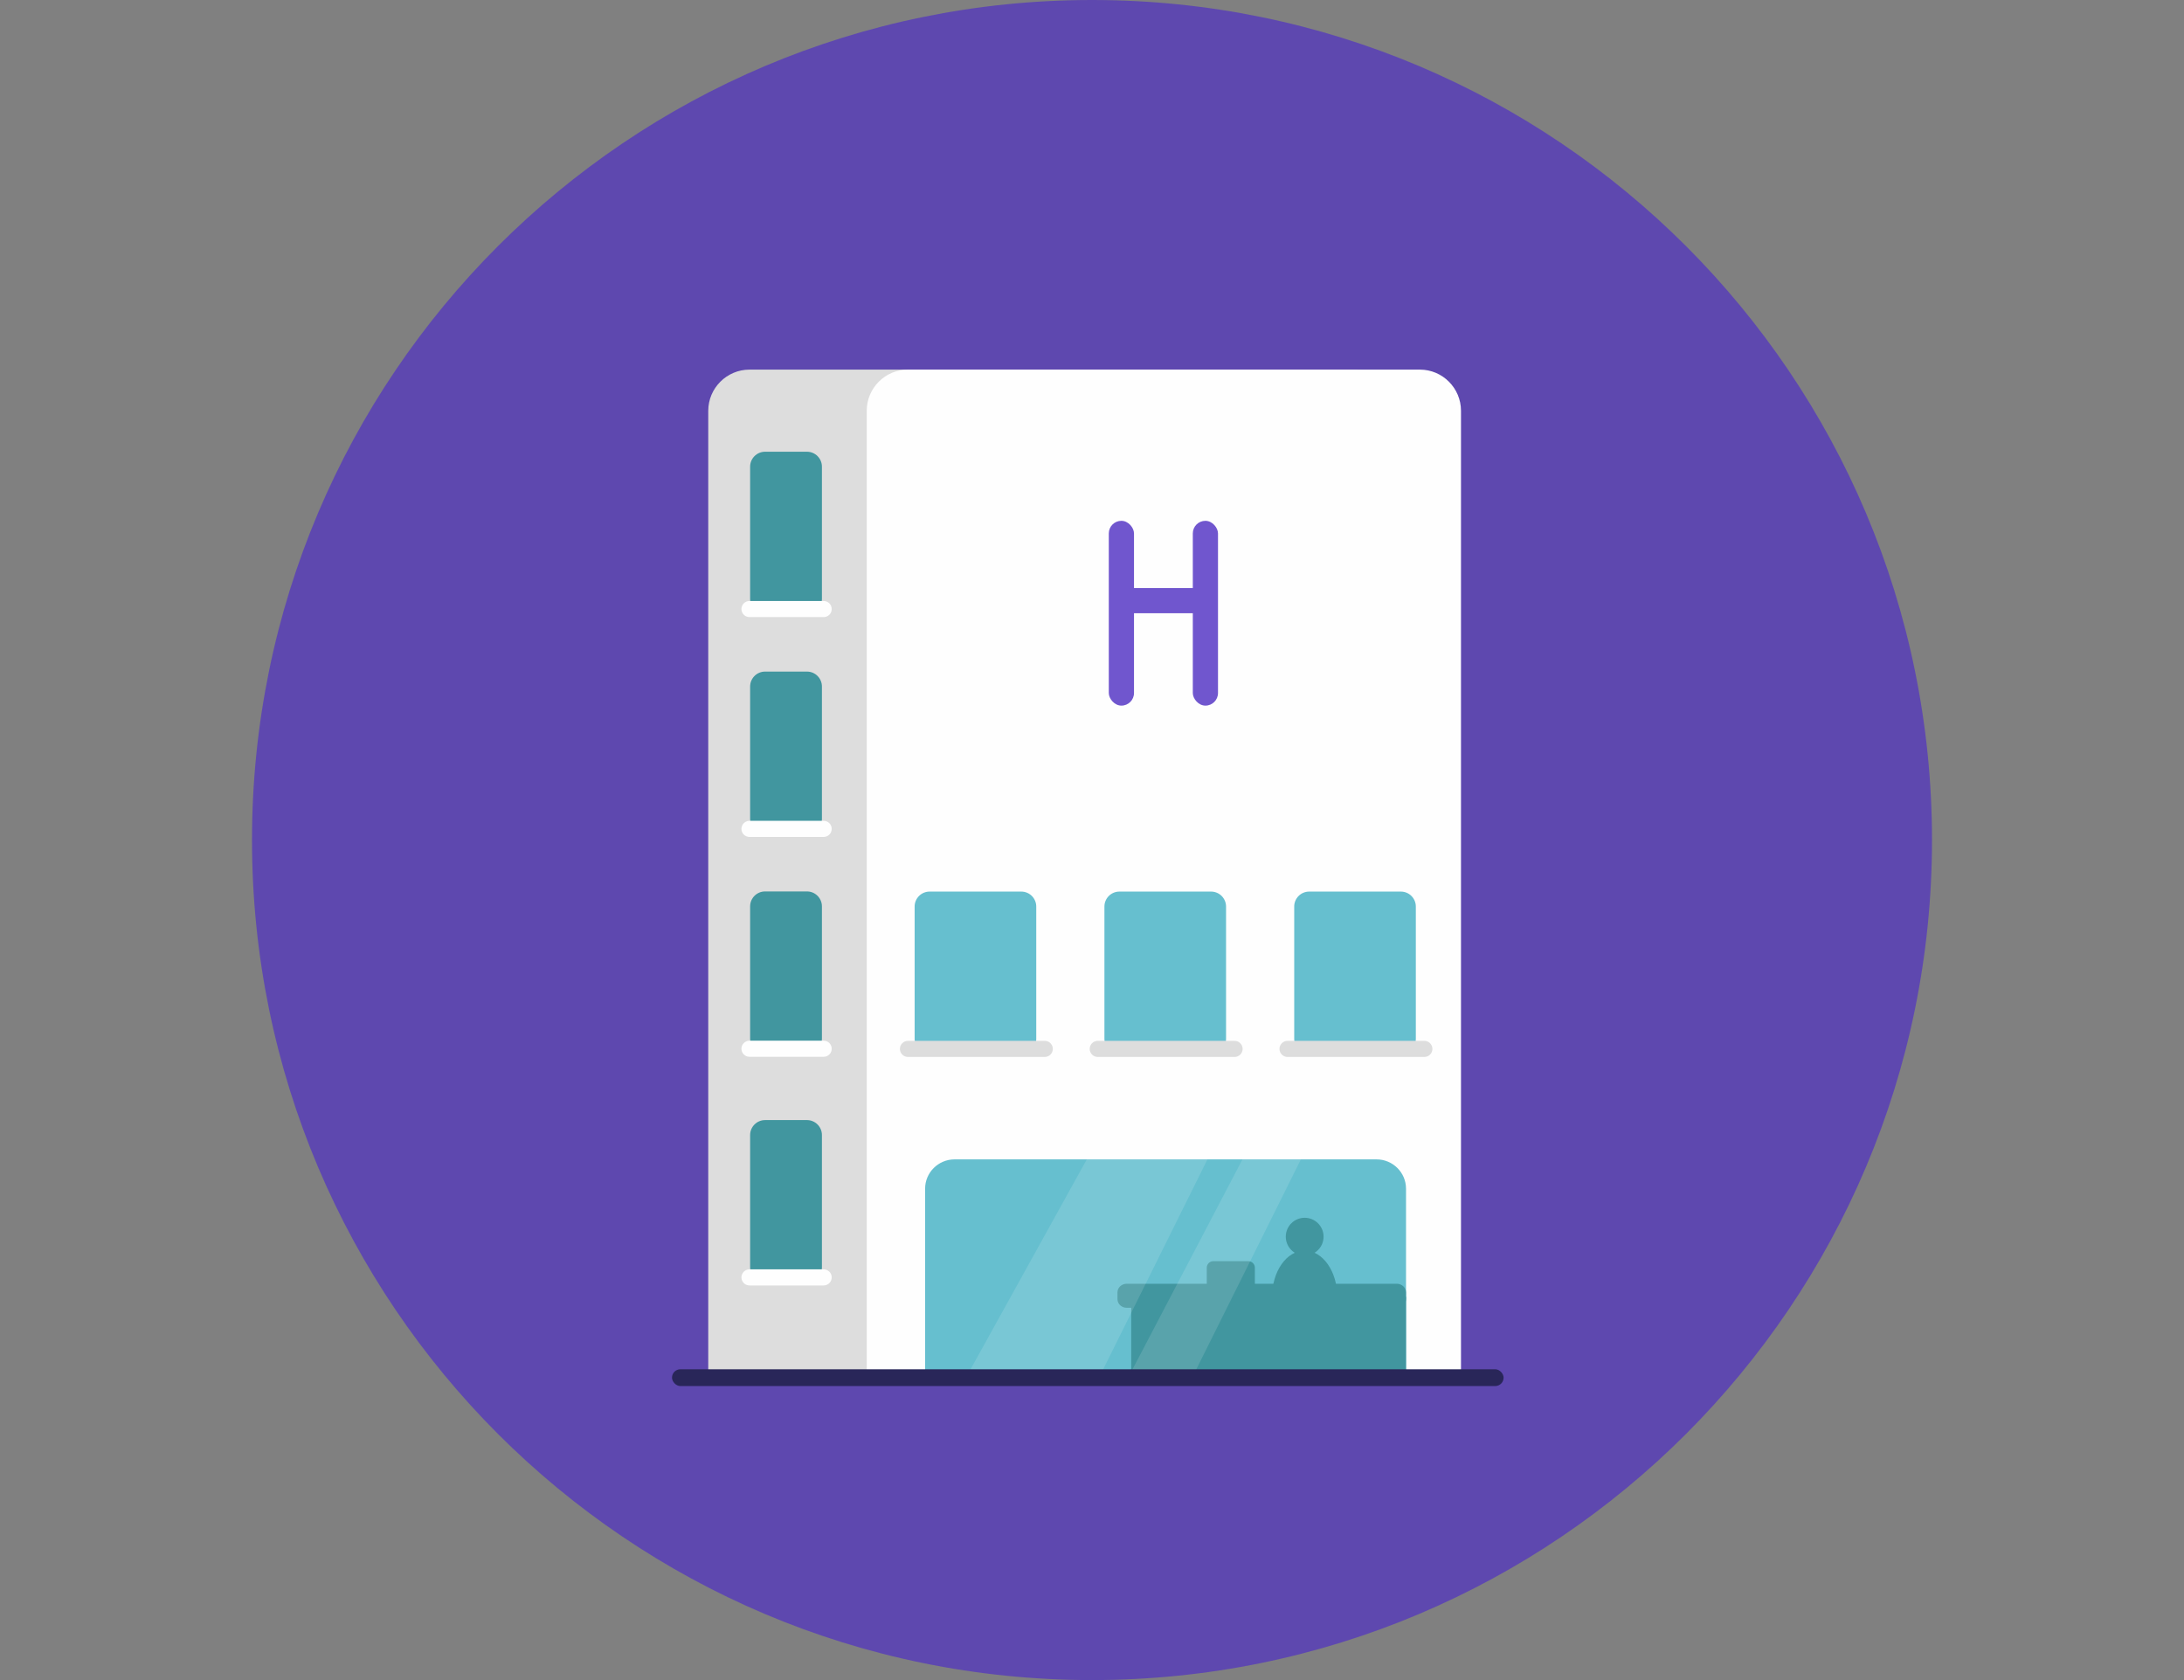 <svg width="260" height="200" viewBox="0 0 260 200" fill="none" xmlns="http://www.w3.org/2000/svg">
<rect x="0" y="0" width="260" height="200" fill="#808080" stroke="none"/>
<path d="M130 200C185.228 200 230 155.228 230 100C230 44.772 185.228 0 130 0C74.772 0 30 44.772 30 100C30 155.228 74.772 200 130 200Z" fill="#5E48AF"/>
<mask id="mask0" mask-type="alpha" maskUnits="userSpaceOnUse" x="30" y="0" width="200" height="200">
<path d="M130 200C185.228 200 230 155.228 230 100C230 44.772 185.228 0 130 0C74.772 0 30 44.772 30 100C30 155.228 74.772 200 130 200Z" fill="white"/>
</mask>
<g mask="url(#mask0)">
<path fill-rule="evenodd" clip-rule="evenodd" d="M84.316 163.778V48.901C84.316 46.205 86.524 44 89.222 44H161.198C163.896 44 166.104 46.205 166.104 48.901V158.878C166.104 161.573 163.896 163.778 161.198 163.778H84.316Z" fill="#DDDDDD"/>
<path fill-rule="evenodd" clip-rule="evenodd" d="M103.182 163.778V48.901C103.182 46.205 105.38 44 108.066 44H169.043C171.729 44 173.928 46.205 173.928 48.901V163.778H103.182Z" fill="#FEFEFE"/>
<path fill-rule="evenodd" clip-rule="evenodd" d="M167.383 163.778H110.132V141.501C110.132 139.584 111.708 138.016 113.633 138.016H163.881C165.807 138.016 167.383 139.584 167.383 141.501V163.778Z" fill="#66BFCF"/>
<path fill-rule="evenodd" clip-rule="evenodd" d="M121.585 125.441H110.662C109.685 125.441 108.885 124.641 108.885 123.663V107.915C108.885 106.937 109.685 106.137 110.662 106.137H121.585C122.563 106.137 123.363 106.937 123.363 107.915V123.663C123.363 124.641 122.563 125.441 121.585 125.441Z" fill="#66BFCF"/>
<path fill-rule="evenodd" clip-rule="evenodd" d="M124.379 125.822H108.088C107.561 125.822 107.13 125.391 107.13 124.864C107.13 124.337 107.561 123.906 108.088 123.906H124.379C124.906 123.906 125.337 124.337 125.337 124.864C125.337 125.391 124.906 125.822 124.379 125.822Z" fill="#DDDDDD"/>
<path fill-rule="evenodd" clip-rule="evenodd" d="M144.18 125.441H133.257C132.279 125.441 131.479 124.641 131.479 123.663V107.915C131.479 106.937 132.279 106.137 133.257 106.137H144.18C145.158 106.137 145.958 106.937 145.958 107.915V123.663C145.958 124.641 145.158 125.441 144.18 125.441Z" fill="#66BFCF"/>
<path fill-rule="evenodd" clip-rule="evenodd" d="M146.973 125.822H130.683C130.156 125.822 129.725 125.391 129.725 124.864C129.725 124.337 130.156 123.906 130.683 123.906H146.973C147.5 123.906 147.932 124.337 147.932 124.864C147.932 125.391 147.5 125.822 146.973 125.822Z" fill="#DDDDDD"/>
<path fill-rule="evenodd" clip-rule="evenodd" d="M166.774 125.441H155.851C154.873 125.441 154.073 124.641 154.073 123.663V107.915C154.073 106.937 154.873 106.137 155.851 106.137H166.774C167.751 106.137 168.551 106.937 168.551 107.915V123.663C168.551 124.641 167.751 125.441 166.774 125.441Z" fill="#66BFCF"/>
<path fill-rule="evenodd" clip-rule="evenodd" d="M169.567 125.822H153.277C152.75 125.822 152.318 125.391 152.318 124.864C152.318 124.337 152.75 123.906 153.277 123.906H169.567C170.094 123.906 170.526 124.337 170.526 124.864C170.526 125.391 170.094 125.822 169.567 125.822Z" fill="#DDDDDD"/>
<path fill-rule="evenodd" clip-rule="evenodd" d="M96.071 125.422H91.078C90.101 125.422 89.301 124.622 89.301 123.645V107.896C89.301 106.918 90.101 106.119 91.078 106.119H96.071C97.049 106.119 97.848 106.918 97.848 107.896V123.645C97.848 124.622 97.049 125.422 96.071 125.422Z" fill="#41969F"/>
<path fill-rule="evenodd" clip-rule="evenodd" d="M98.055 125.804H89.224C88.697 125.804 88.266 125.373 88.266 124.845C88.266 124.318 88.697 123.887 89.224 123.887H98.055C98.583 123.887 99.014 124.318 99.014 124.845C99.014 125.373 98.583 125.804 98.055 125.804Z" fill="#FEFEFE"/>
<path fill-rule="evenodd" clip-rule="evenodd" d="M96.071 99.251H91.078C90.101 99.251 89.301 98.451 89.301 97.473V81.724C89.301 80.746 90.101 79.947 91.078 79.947H96.071C97.049 79.947 97.848 80.746 97.848 81.724V97.473C97.848 98.451 97.049 99.251 96.071 99.251Z" fill="#41969F"/>
<path fill-rule="evenodd" clip-rule="evenodd" d="M96.071 73.079H91.078C90.101 73.079 89.301 72.279 89.301 71.301V55.552C89.301 54.575 90.101 53.775 91.078 53.775H96.071C97.049 53.775 97.848 54.575 97.848 55.552V71.301C97.848 72.279 97.049 73.079 96.071 73.079Z" fill="#41969F"/>
<path fill-rule="evenodd" clip-rule="evenodd" d="M98.055 99.632H89.224C88.697 99.632 88.266 99.201 88.266 98.674C88.266 98.146 88.697 97.715 89.224 97.715H98.055C98.583 97.715 99.014 98.146 99.014 98.674C99.014 99.201 98.583 99.632 98.055 99.632Z" fill="#FEFEFE"/>
<path fill-rule="evenodd" clip-rule="evenodd" d="M98.055 73.46H89.224C88.697 73.46 88.266 73.029 88.266 72.502C88.266 71.975 88.697 71.543 89.224 71.543H98.055C98.583 71.543 99.014 71.975 99.014 72.502C99.014 73.029 98.583 73.46 98.055 73.46Z" fill="#FEFEFE"/>
<path fill-rule="evenodd" clip-rule="evenodd" d="M96.071 152.642H91.078C90.101 152.642 89.301 151.842 89.301 150.864V135.116C89.301 134.138 90.101 133.338 91.078 133.338H96.071C97.049 133.338 97.848 134.138 97.848 135.116V150.864C97.848 151.842 97.049 152.642 96.071 152.642Z" fill="#41969F"/>
<path fill-rule="evenodd" clip-rule="evenodd" d="M98.055 153.023H89.224C88.697 153.023 88.266 152.592 88.266 152.065C88.266 151.538 88.697 151.107 89.224 151.107H98.055C98.583 151.107 99.014 151.538 99.014 152.065C99.014 152.592 98.583 153.023 98.055 153.023Z" fill="#FEFEFE"/>
<path fill-rule="evenodd" clip-rule="evenodd" d="M157.568 147.217C157.568 148.459 156.561 149.466 155.318 149.466C154.076 149.466 153.069 148.459 153.069 147.217C153.069 145.975 154.076 144.967 155.318 144.967C156.561 144.967 157.568 145.975 157.568 147.217Z" fill="#41969F"/>
<path fill-rule="evenodd" clip-rule="evenodd" d="M166.274 155.683H134.139C133.527 155.683 133.031 155.224 133.031 154.657V153.847C133.031 153.28 133.527 152.821 134.139 152.821H166.274C166.886 152.821 167.382 153.28 167.382 153.847V154.657C167.382 155.224 166.886 155.683 166.274 155.683Z" fill="#41969F"/>
<path fill-rule="evenodd" clip-rule="evenodd" d="M134.667 163.778H167.382V154.373H134.667V163.778Z" fill="#41969F"/>
<path fill-rule="evenodd" clip-rule="evenodd" d="M159.203 154.396C159.203 157.445 157.464 159.917 155.318 159.917C153.173 159.917 151.434 157.445 151.434 154.396C151.434 151.347 153.173 148.875 155.318 148.875C157.464 148.875 159.203 151.347 159.203 154.396Z" fill="#41969F"/>
<path fill-rule="evenodd" clip-rule="evenodd" d="M148.622 150.136H144.432C144.009 150.136 143.664 150.483 143.664 150.908V154.271C143.664 154.696 144.009 155.043 144.432 155.043H148.622C149.044 155.043 149.389 154.696 149.389 154.271V150.908C149.389 150.483 149.044 150.136 148.622 150.136Z" fill="#41969F"/>
<path opacity="0.425" fill-rule="evenodd" clip-rule="evenodd" d="M143.742 138.016L130.947 163.778H115.116L129.382 138.016H143.742Z" fill="#FEFEFE" fill-opacity="0.3"/>
<path opacity="0.425" fill-rule="evenodd" clip-rule="evenodd" d="M154.867 138.016L142.033 163.778H134.42L147.913 138.015L154.867 138.016Z" fill="#FEFEFE" fill-opacity="0.3"/>
<rect x="142" y="62" width="3" height="22" rx="1.5" fill="#7056CE"/>
<rect x="132" y="62" width="3" height="22" rx="1.5" fill="#7056CE"/>
<rect x="144" y="70" width="3" height="11" rx="1.5" transform="rotate(90 144 70)" fill="#7056CE"/>
<rect x="179" y="165" width="99" height="2" rx="1" transform="rotate(-180 179 165)" fill="#292659"/>
</g>
</svg>
